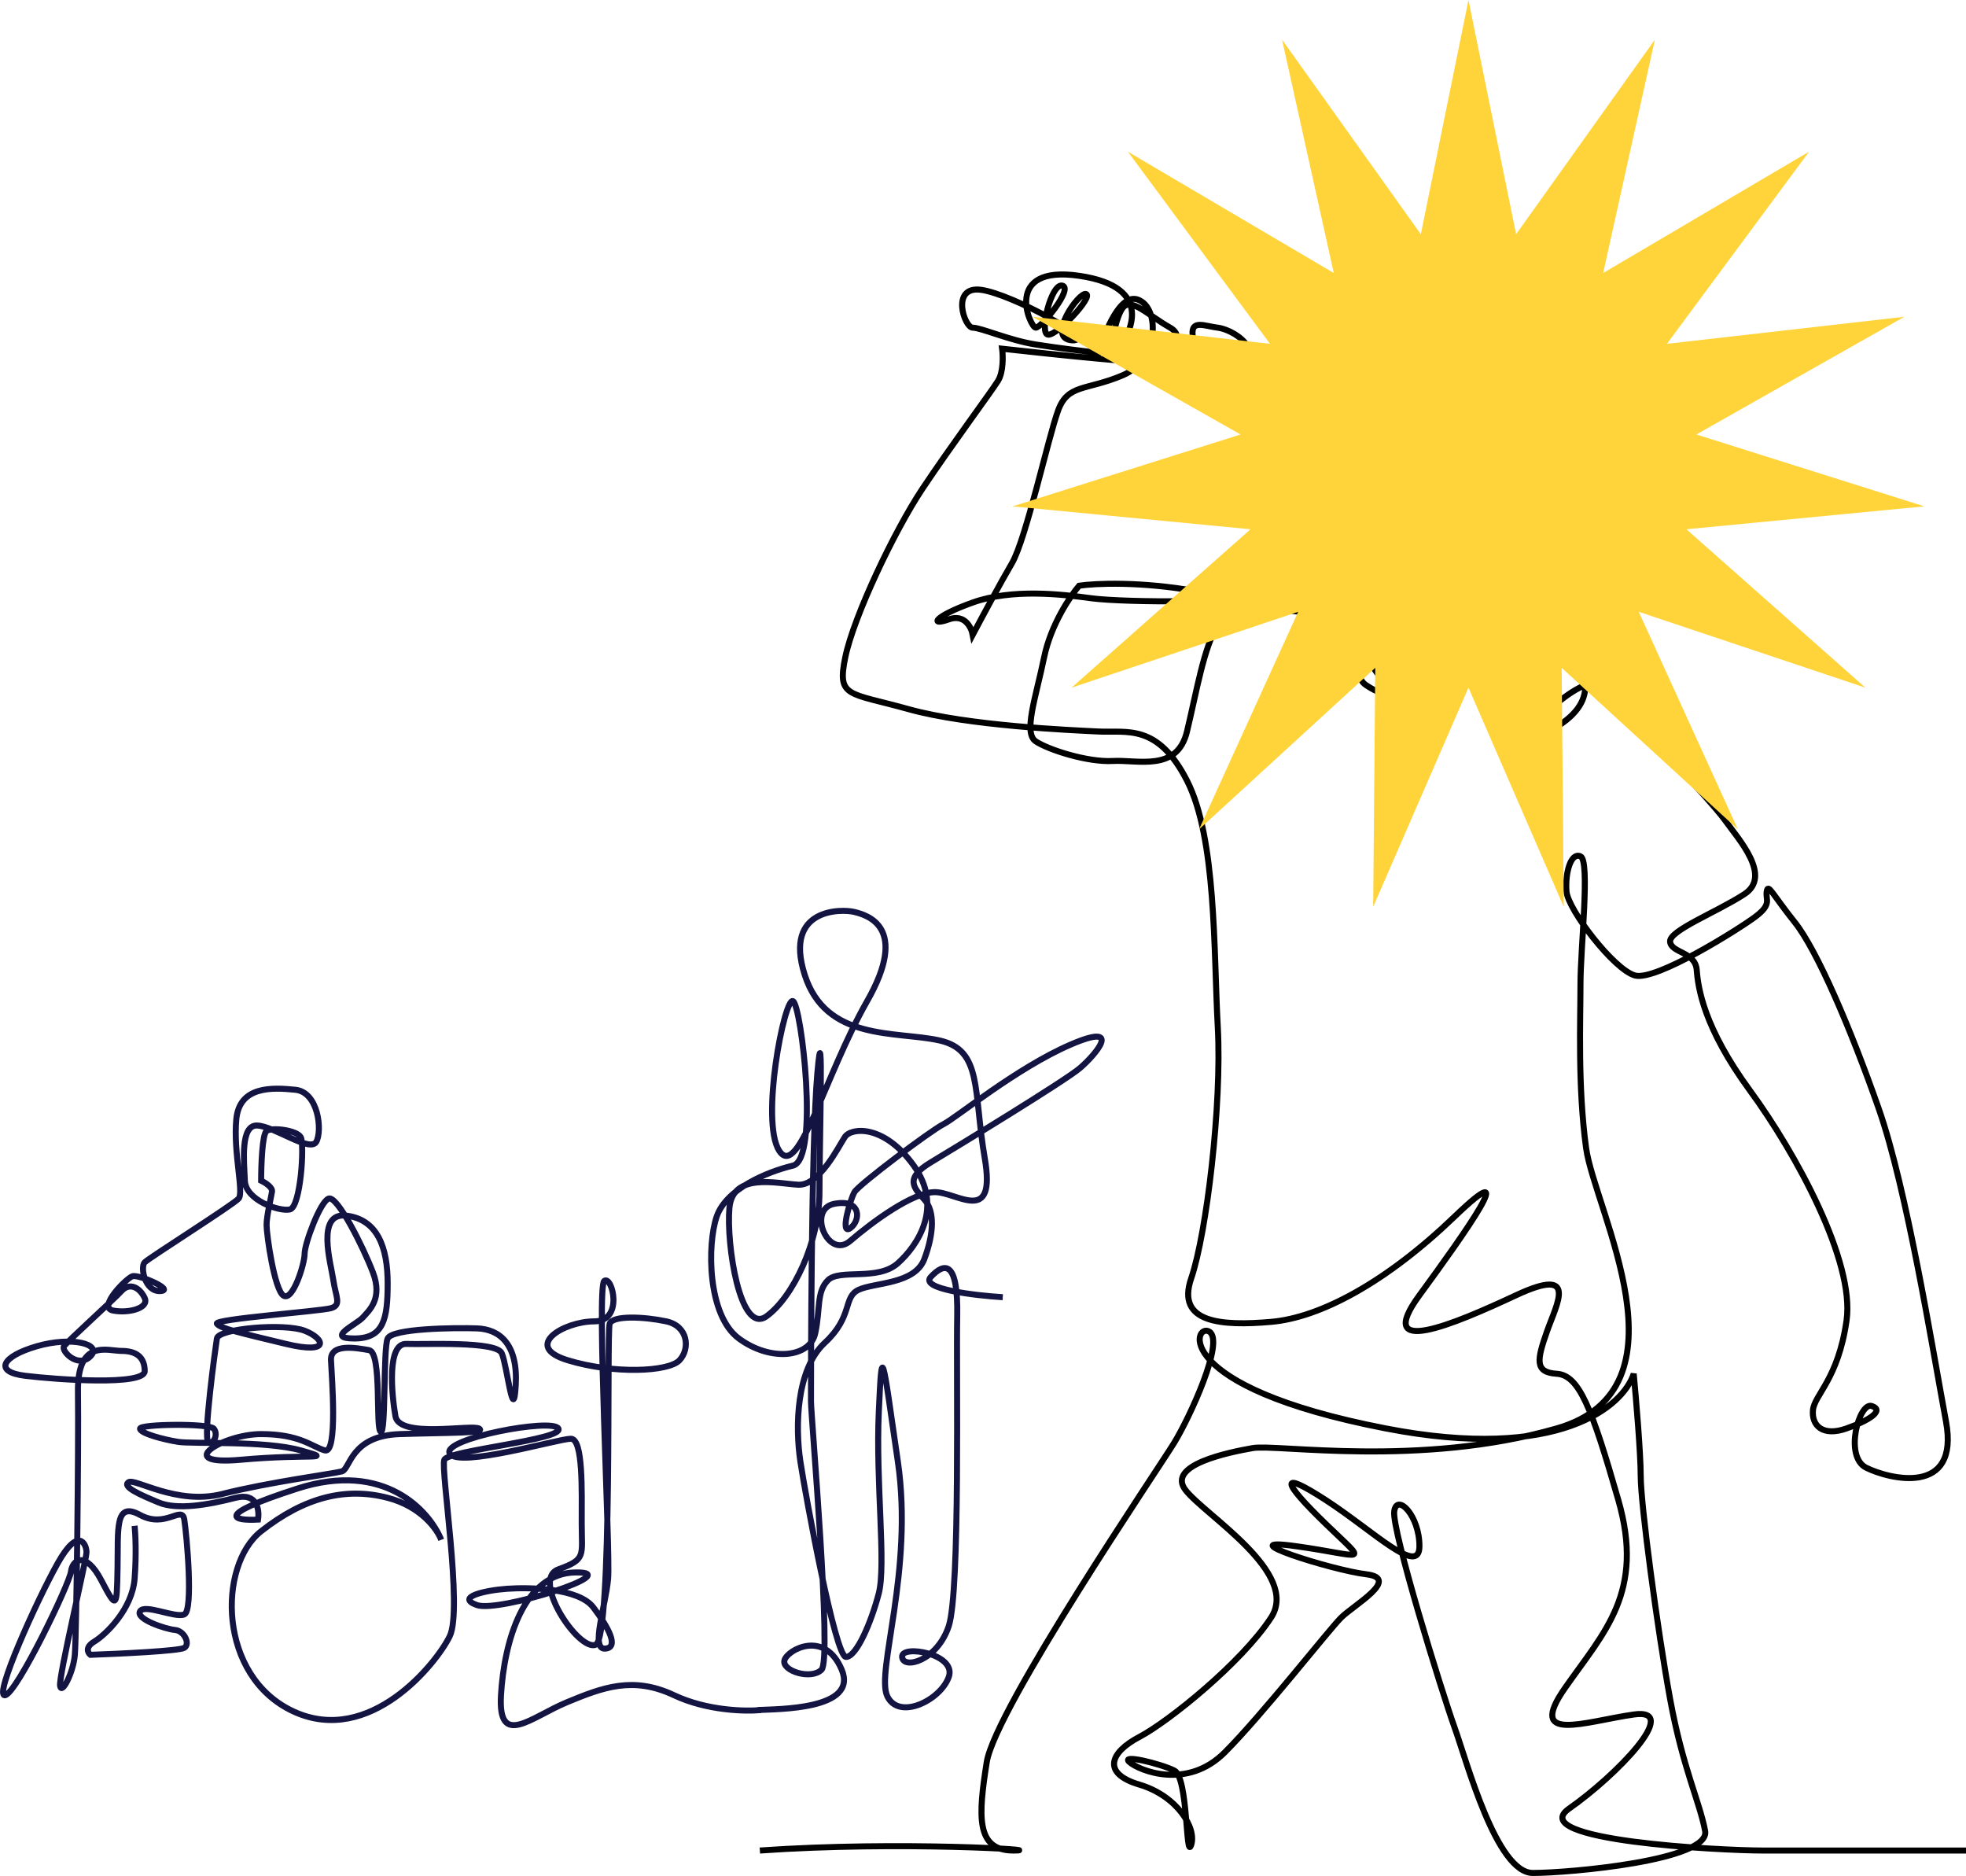 <svg width="652" height="622" fill="none" xmlns="http://www.w3.org/2000/svg"><path d="M652 613.562h-67.474c-13.468 0-79.416-3.255-64.09-13.948 15.326-10.694 37.618-33.475 21.364-31.151-16.255 2.325-35.761 9.764-22.757-8.833 13.004-18.598 26.472-31.616 17.648-62.301-8.824-30.686-13.004-41.379-20.435-41.844-7.43-.465-6.502-4.649-3.251-13.948s10.682-21.852-10.217-12.088c-20.899 9.763-47.371 20.922-32.045 0s34.367-47.888 11.61-26.037c-22.756 21.852-44.584 33.476-60.839 34.87-16.255 1.395-31.581.465-26.472-14.413 5.109-14.877 10.217-57.651 8.824-83.222-1.393-25.571-.464-62.766-10.217-81.828-9.753-19.062-19.97-15.808-29.259-16.273-9.288-.465-43.191-1.86-63.161-7.439s-23.686-3.719-20.899-17.202c2.786-13.483 16.255-41.844 25.543-55.792s22.757-32.08 25.079-35.8c1.857-2.975 1.703-8.368 1.393-10.693 16.564 1.86 50.529 5.393 53.873 4.649 4.18-.93 9.753-4.184 9.288-9.298-.464-5.115 4.18-2.79 8.36-2.325 4.18.465 16.719 6.509 8.36 17.667-8.36 11.159-16.72 2.325-21.364 0-3.715-1.859-6.811-3.254-7.895-3.719 4.18-3.255 11.053-10.601 5.109-13.948-7.431-4.184-13.004-10.228-15.791-6.509-2.786 3.719-5.108 18.132-1.393 13.483 3.715-4.649 12.54-20.458-13.004-24.177-25.543-3.72-16.255 17.203-14.397 17.203 1.858 0 12.54-13.019 8.824-13.948-3.715-.93-7.895 16.273-4.644 16.273 3.251 0 14.862-12.554 12.539-13.484-2.322-.93-13.468 14.878-4.644 15.343 8.824.465-19.97-15.343-30.187-16.737-10.218-1.395-5.573 12.553-2.787 12.553 2.787 0 12.075 4.184 20.899 5.579 7.059 1.116 16.874 2.325 20.899 2.789 1.858-6.819 7.059-19.899 13.004-17.667 7.431 2.79 6.966 19.992-5.109 25.106-12.075 5.115-18.112 2.79-21.363 11.624-3.251 8.833-10.682 42.773-15.326 50.677-3.715 6.323-10.217 18.442-13.004 23.712-.464-2.48-2.693-6.974-7.895-5.115-6.502 2.325-5.109-.93 7.895-5.579s29.259-2.789 39.476-1.395c10.217 1.395 58.053 1.86 34.832-2.324-18.577-3.348-33.748-2.635-39.012-1.86-2.941 3.41-9.381 12.926-11.61 23.712-2.787 13.482-6.967 25.106-2.787 27.895 4.18 2.79 17.184 6.974 25.543 6.509 8.36-.465 21.364 3.721 24.615-9.763 3.251-13.483 5.573-27.896 10.217-35.335s8.824-6.509 20.899-5.114c12.075 1.395 23.221 3.254 28.33 3.254 5.108 0 9.753 1.86 12.075 0 2.322-1.859-12.075 2.79-12.075 5.115 0 2.324.464 16.737 12.075 16.737 11.61 0 32.045-8.369 33.903-16.737 1.857-8.369-4.18-16.738-1.394-23.712 2.787-6.974 20.435-20.457 15.791-37.659-4.644-17.203-10.682-23.247-20.899-30.686-10.218-7.438-10.682-12.088-19.042-12.088-8.359 0-19.505.466-5.108-4.184 14.397-4.65 35.296-2.325 42.262 4.184 6.967 6.509 11.146 11.159 11.611 16.273.464 5.114 0 6.509 2.322 7.438 2.322.93 9.753 6.044 6.037 19.063-3.715 13.018-3.715 19.992-14.861 26.966s-20.899 9.763-21.364 13.018c-.464 3.254 6.502 13.483 6.502 9.298 0-3.347-6.811-13.173-10.217-17.667 5.573-1.705 16.069-6.974 13.468-14.413-2.6-7.439-8.824.31-11.61 5.114 3.406-4.029 9.195-14.134 5.108-22.316-5.108-10.229 11.611-11.159 6.502-14.413-5.108-3.255-19.041-2.324-23.685-12.088-4.644-9.764-3.716-14.414-12.075-8.369-8.36 6.044-23.221 13.948-29.723 28.826-6.502 14.877-12.075 41.378-3.716 43.703 8.36 2.325 20.435-.465 21.828 2.325 1.394 2.789 7.431 12.553 4.644 18.132-2.786 5.579-15.325 15.343-8.359 19.992 6.966 4.649 14.397 5.579 26.007 0 11.611-5.579 20.435-23.246 25.079-19.992 4.645 3.255 13.004 7.905 16.72 10.694 3.715 2.789 11.61 14.878-7.431 24.641-19.042 9.763 11.146-20.922 17.183-15.343 6.038 5.579 36.69 38.124 41.334 44.634 4.644 6.509 15.79 18.597 6.502 24.641-9.289 6.044-25.079 12.088-24.615 15.808.465 3.719 8.36 3.254 8.825 9.298.464 6.044 2.322 19.062 17.648 39.984 15.325 20.922 34.831 56.722 32.045 76.249-2.787 19.527-10.682 24.641-11.146 29.756-.465 5.114 3.251 8.833 11.146 6.044 7.895-2.79 12.539-6.044 8.359-7.439-4.18-1.395-9.288 16.737-1.857 20.457 7.43 3.719 31.116 9.763 26.472-15.343-4.645-25.106-13.004-77.179-22.293-103.68-9.288-26.501-20.434-52.537-27.865-61.835-7.431-9.299-8.824-13.019-9.288-10.229-.465 2.79 1.857 4.184-3.716 8.369-5.573 4.184-32.974 21.387-39.94 19.527-6.966-1.86-22.292-21.852-22.757-27.896-.464-6.044 1.394-13.018 4.644-11.623 3.251 1.395 0 30.22 0 42.308 0 12.089-.928 33.94 1.858 54.397 2.787 20.457 35.761 79.969-9.753 92.987-45.513 13.018-92.884 5.114-100.779 6.509-7.896 1.395-28.795 5.579-22.293 13.948 6.502 8.369 38.083 27.431 28.33 42.308-9.753 14.878-33.903 34.405-43.656 39.52-9.752 5.114-12.539 12.088 0 15.807 12.54 3.72 19.042 14.413 17.184 19.992-1.858 5.58-.929-22.316-5.573-24.641-4.644-2.325-18.112-5.579-14.862-2.79 3.251 2.79 19.042 9.298 31.581-3.254 12.54-12.553 34.367-40.449 38.547-44.634 4.18-4.184 19.97-13.018 8.36-14.412-11.611-1.395-46.442-12.554-23.221-9.299 23.221 3.255 24.15 6.509 9.753-7.439-14.397-13.948-15.791-18.131 0-7.903 15.79 10.228 31.116 25.57 31.116 15.342s-7.431-17.667-8.36-11.623c-.929 6.044 15.791 59.976 19.97 71.599C486.533 584.27 496.286 621 508.361 621s58.982-4.184 57.124-13.948c-1.858-9.764-7.431-20.922-11.611-43.703-4.179-22.782-9.752-64.626-9.752-73.925 0-7.438-1.548-25.725-2.322-33.939-3.406 10.693-24.615 29.29-82.203 18.132-71.986-13.948-63.626-35.334-58.517-32.08 5.108 3.254-6.502 28.36-11.611 36.729-5.109 8.369-59.446 88.337-62.233 106.004-2.786 17.668-3.715 29.292 8.824 29.292 12.54 0-37.618-3.254-84.06 0" stroke="#000" stroke-width="2"/><path d="M332.555 430.101c-9.487-.587-27.547-2.745-23.893-6.686 4.568-4.926 9.136-5.63 8.784 13.019-.351 18.648 1.054 91.131-2.811 102.743-3.865 11.611-15.109 14.426-15.46 10.203-.351-4.222 18.271-1.055 15.46 6.686s-16.514 14.426-20.379 6.333c-3.865-8.093 8.784-41.519 3.514-77.76-5.271-36.242-5.271-39.76-6.325-16.538-1.054 23.223 2.46 50.668 0 60.168s-7.379 21.111-10.892 21.111c-3.514 0-13.352-53.13-15.109-64.741-1.757-11.612-1.406-30.612 8.081-39.409 9.487-8.796 5.974-15.13 11.244-17.593 5.271-2.463 18.622-1.759 21.785-10.203 3.162-8.445 3.513-15.834 0-19.705-3.514-3.87-6.676-7.037 2.108-12.315 8.784-5.277 44.624-27.093 49.543-31.315 4.919-4.222 14.757-15.482-3.163-7.741-17.919 7.741-37.947 24.278-42.164 26.39-4.216 2.111-28.109 20.055-29.514 22.518-1.406 2.463-4.92 14.427-1.406 11.964 3.514-2.463 3.865-9.852-5.27-8.093-9.136 1.759-2.109 18.648 5.27 12.315 7.379-6.334 20.731-16.186 28.109-16.186 7.379 0 20.38 11.26 16.515-11.259-3.865-22.519-.703-35.89-15.109-39.056-14.406-3.167-37.596.352-44.624-21.816-7.027-22.167 12.298-21.815 16.515-20.759 4.216 1.055 18.271 4.926 4.216 29.556-14.055 24.63-22.839 59.464-29.163 49.612-6.325-9.852 1.756-51.019 4.567-49.612 2.811 1.407 8.785 52.427 0 54.538-8.784 2.111-22.136 7.741-25.298 16.889-3.162 9.149-3.162 32.723 7.379 40.464s23.541 6.333 25.298-1.759c1.757-8.093.351-13.723 4.216-17.593 3.865-3.871 16.515.352 23.191-5.63 6.676-5.982 15.108-18.648 5.27-32.371-9.838-13.722-20.731-12.667-22.839-9.5-2.108 3.167-8.433 16.185-15.46 15.834-7.027-.352-21.785-4.223-22.839 7.74-1.054 11.964 3.514 42.223 12.298 35.89 8.784-6.333 17.568-24.63 17.568-41.168 0-16.537 1.406-63.334-.702-39.408-2.108 23.927-2.108 103.447-2.108 108.725 0 5.278 7.027 85.501 3.513 89.02-3.513 3.518-13.352.352-12.298-3.167 1.054-3.518 13.352-10.204 18.974 3.167 5.622 13.37-21.433 13.019-27.758 13.37" stroke="#131441" stroke-width="2"/><path d="M252.383 566.972c-5.063.515-17.917.258-28.832-4.896-13.644-6.443-23.683-2.578-35.525 2.319-11.841 4.896-22.911 15.462-21.881-2.319 1.03-17.782 7.465-40.461 24.713-40.719 17.248-.257-25.485 13.401-32.693 10.824-7.208-2.577 2.574-4.896 10.039-5.412 7.466-.515 23.684-.257 28.575 6.185 4.891 6.443 8.752 13.401 3.861 13.659-4.891.258.258-14.174 1.03-23.194s-3.862-96.641-1.287-98.702c2.574-2.062 6.693 13.4-3.347 13.4-10.039 0-23.94 8.247-8.752 12.886 15.188 4.639 33.465 3.866 37.069 0 3.604-3.866 2.832-11.339-4.376-12.886-7.208-1.546-17.763-2.061-18.792.774-1.03 2.834 1.029 104.114-4.634 106.433-5.663 2.32-21.624-21.647-12.356-24.997 9.267-3.351 7.722-4.381 7.722-15.205s.515-28.09-3.604-28.09c-4.118 0-37.326 9.792-40.158 4.896-2.832-4.896 34.238-11.916 36.04-8.247 1.802 3.67-36.555 7.216-37.842 10.309-1.287 3.092 6.178 49.48 1.802 58.5-4.376 9.019-26.515 36.594-51.743 24.997-25.228-11.597-25.228-48.449-10.812-59.788 14.416-11.339 28.06-14.69 41.961-11.082 11.121 2.887 16.475 10.481 17.762 13.917-3.861-9.536-18.792-26.287-47.624-17.009-28.831 9.277-20.765 10.738-13.128 10.308.514-3.178-.258-9.071-7.466-7.216-9.01 2.32-19.307 4.124-25.485 1.547-6.178-2.577-12.099-5.155-10.04-6.701 2.06-1.546 15.96 7.731 31.149 3.866 15.188-3.866 36.812-6.701 39.644-7.474 2.831-.773 2.831-11.854 19.307-12.37 16.475-.515 28.574-.257 26.257-1.804-2.317-1.546-26.515 3.351-27.802-4.123-1.287-7.474-2.832-24.225 3.604-23.967 6.436.258 29.861-1.031 31.663 3.093 1.802 4.123 3.862 24.224 4.634 10.566.772-13.659-5.406-18.555-12.871-18.813-7.466-.258-28.06 0-29.604 3.35-1.545 3.35-.515 31.956-2.317 30.925-1.802-1.031.515-26.286-3.861-27.059-4.377-.773-12.872-2.32-12.614 3.35.257 5.67 2.317 31.183-2.06 29.894-4.376-1.288-8.237-5.412-21.109-5.412-12.871 0-29.604 10.566-6.693 8.505 22.911-2.062 31.664.257 19.822-3.093-11.841-3.35-35.782-2.062-40.673-2.835-4.891-.773-12.614-2.834-12.614-4.381 0-1.546 22.91-1.804 24.455 0 1.545 1.804 0 5.412-1.802 4.381-1.802-1.03 2.317-30.925 2.832-34.275.515-3.35 22.396-5.154 29.089-2.577 6.693 2.577 8.753 7.989-6.178 4.381-14.93-3.608-21.881-5.154-22.911-6.7-1.03-1.547 34.238-4.124 37.842-5.155 3.604-1.03 1.544-3.865.772-9.277-.772-5.412-5.921-22.678 4.376-21.39 10.297 1.289 13.644 10.566 13.644 22.421 0 11.854-1.287 18.297-11.07 18.297-9.782 0 .773-4.639 2.832-6.958 2.06-2.319 6.693-6.185 3.347-14.947-3.347-8.762-11.842-25.513-14.674-24.483-2.831 1.031-7.98 14.948-7.98 18.298 0 3.35-3.861 15.72-6.95 13.916-3.09-1.804-5.664-20.359-5.664-23.451 0-3.093 1.545-9.278 1.802-11.082.206-1.443-2.316-3.006-3.604-3.608 0-5.068.36-15.462 1.802-16.493 1.802-1.289 10.04-.258 11.327 2.062 1.287 2.319 0 23.193-3.604 23.966-3.604.774-14.673-3.092-14.93-9.535-.258-6.443-1.545-18.555 4.118-18.297 5.664.258 17.505 9.019 19.565 5.412 2.059-3.608.772-16.494-6.95-17.267-7.724-.773-18.536-1.288-19.565 9.793-1.03 11.082 2.574 24.225.772 26.286-1.802 2.062-29.604 19.586-31.149 21.133-1.544 1.546 0 9.792 5.149 9.535 5.148-.258-7.208-5.67-9.267-4.897-2.06.773-11.585 10.309-6.436 11.339 5.148 1.031 12.099-.773 10.554-4.123-1.544-3.35-4.89-5.412-7.722-2.319-2.832 3.092-18.02 16.751-19.05 18.297-1.03 1.546 4.634 7.474 8.753 3.35 4.118-4.123-6.179-6.7-17.763-3.35-11.584 3.35-14.416 8.504-3.861 9.793 10.554 1.289 39.643 3.35 39.643-1.546 0-4.897-3.089-6.701-7.722-6.701-4.634 0-14.674-4.123-14.416 13.659.257 17.782-.515 81.178-1.03 87.105-.515 5.928-4.376 13.401-4.891 10.309-.515-3.093 8.752-41.749 8.752-44.326 0-2.577-2.574-8.762-9.524 3.608-6.95 12.37-21.367 44.326-17.505 43.81 3.861-.515 21.366-36.852 21.88-40.975.516-4.124 4.892-6.958 10.04 2.834 5.15 9.793 5.15 9.278 5.407-3.865.257-13.143-1.03-22.421 7.465-17.782 8.495 4.639 13.9-3.35 14.673 1.546.772 4.897 3.09 30.152 0 31.441-3.089 1.288-13.129-3.608-14.673-1.031-1.545 2.577 8.495 5.927 11.584 6.185 3.09.258 5.149 4.639 3.09 5.927-1.648 1.031-21.453 1.976-31.15 2.319-.858-.687-1.801-2.525 1.288-4.381 3.861-2.319 12.614-10.823 13.386-20.874.618-8.04.257-15.033 0-17.524" stroke="#131441" stroke-width="2"/><path d="m487 0 15.801 77.66 46.023-64.519-17.152 77.374 68.286-40.223L552.818 114l78.743-8.971-68.977 39.027 75.583 23.832-78.887 7.597L618.636 228l-75.157-25.146 32.864 72.117-58.431-53.542.691 79.249L487 228l-31.603 72.678.691-79.249-58.431 53.542 32.864-72.117L355.364 228l59.356-52.515-78.887-7.597 75.583-23.832-68.977-39.027L421.182 114l-47.14-63.708 68.286 40.223-17.152-77.374 46.023 64.52L487 0Z" fill="#FFD43A" style="mix-blend-mode:overlay"/></svg>